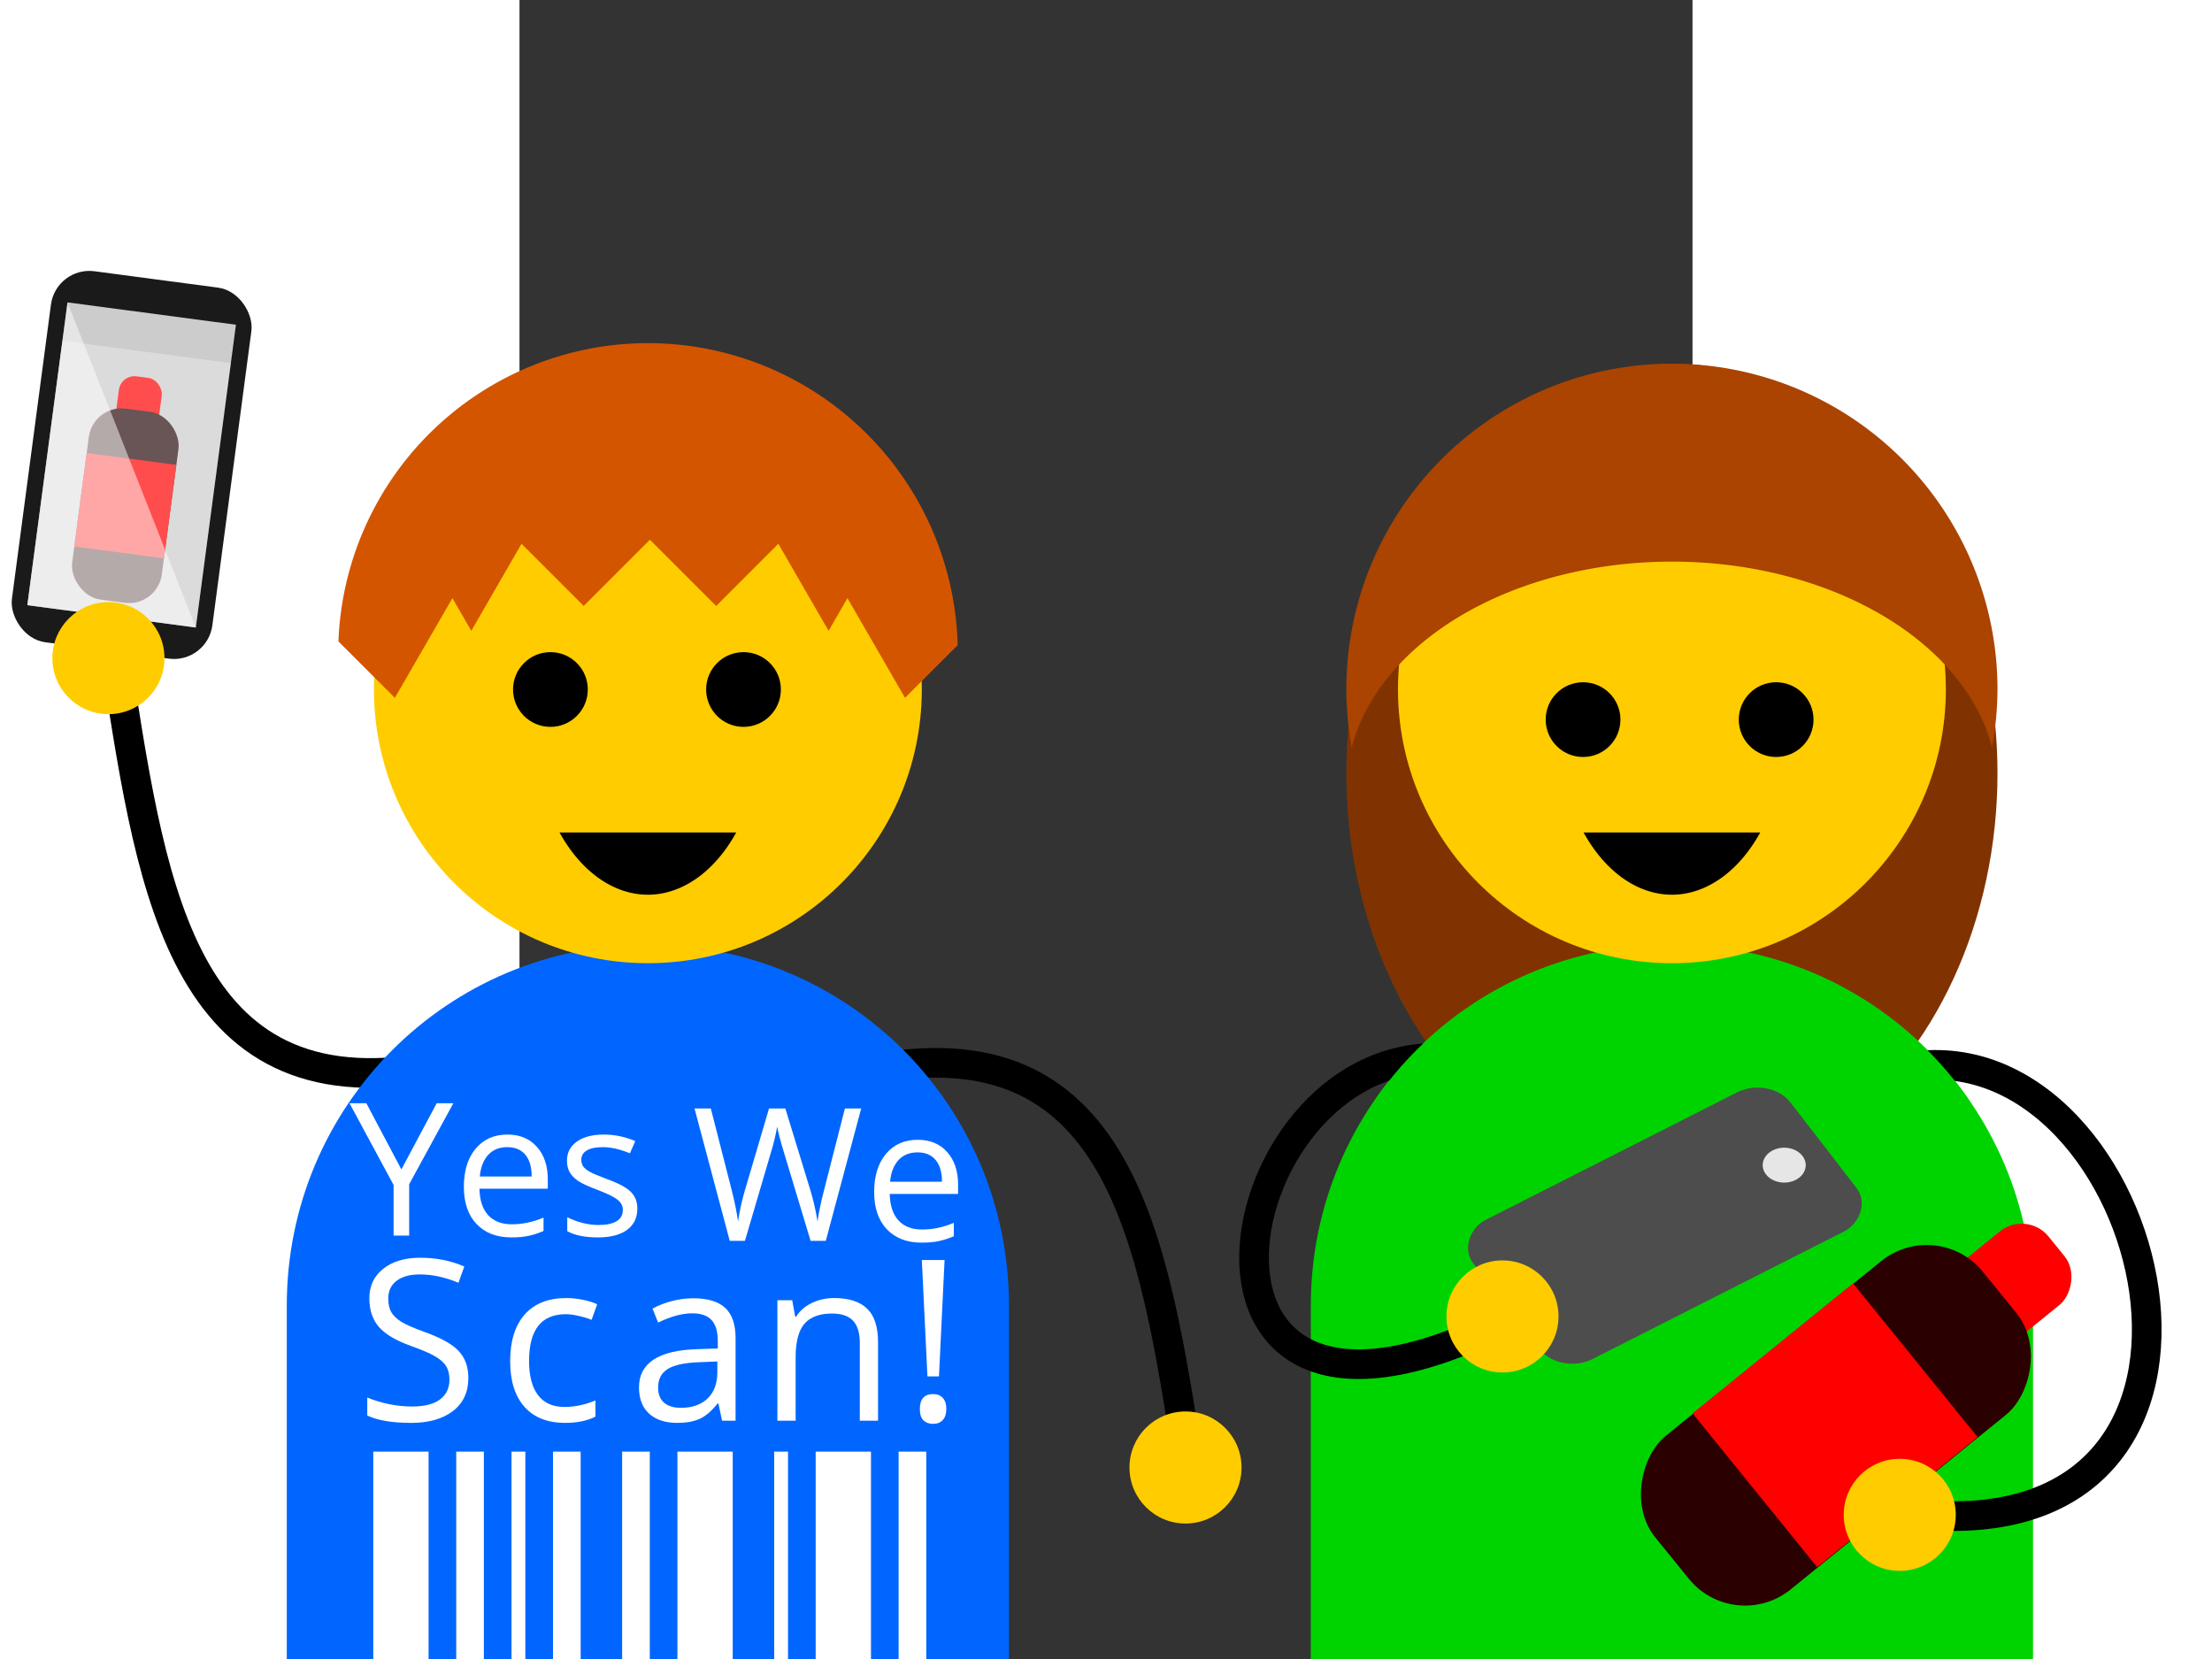 <?xml version="1.0" encoding="UTF-8" standalone="no"?>
<!-- Created with Inkscape (http://www.inkscape.org/) -->

<svg
   xmlns:dc="http://purl.org/dc/elements/1.1/"
   xmlns:cc="http://creativecommons.org/ns#"
   xmlns:rdf="http://www.w3.org/1999/02/22-rdf-syntax-ns#"
   xmlns:svg="http://www.w3.org/2000/svg"
   xmlns="http://www.w3.org/2000/svg"
   xmlns:sodipodi="http://sodipodi.sourceforge.net/DTD/sodipodi-0.dtd"
   xmlns:inkscape="http://www.inkscape.org/namespaces/inkscape"
   width="320"
   height="240"
   viewBox="0 0 744.094 1052.362"
   id="svg2"
   version="1.1"
   inkscape:version="0.91 r13725"
   sodipodi:docname="crowdsourcing-icon.svg">
  <rect x="0" y="0" width="744.094" height="1052.362" fill="#333333" stroke="none"/>
  <defs
     id="defs4" />
  <sodipodi:namedview
     id="base"
     pagecolor="#ffffff"
     bordercolor="#666666"
     borderopacity="1.0"
     inkscape:pageopacity="0.0"
     inkscape:pageshadow="2"
     inkscape:zoom="1.6443933"
     inkscape:cx="-7.893133"
     inkscape:cy="95.339478"
     inkscape:document-units="px"
     inkscape:current-layer="layer1"
     showgrid="false"
     inkscape:window-width="1600"
     inkscape:window-height="838"
     inkscape:window-x="-8"
     inkscape:window-y="-8"
     inkscape:window-maximized="1"
     showguides="false" />
  <g
     inkscape:label="Calque 1"
     inkscape:groupmode="layer"
     id="layer1">
    <g
       id="g4265"
       transform="translate(-1208.746,-232.843)">
      <rect
         ry="22.903"
         y="415.485"
         x="312.246"
         height="221.391"
         width="119.602"
         id="rect4261"
         style="opacity:1;fill:#1a1a1a;fill-opacity:1;fill-rule:evenodd;stroke:none;stroke-width:3;stroke-linecap:round;stroke-linejoin:round;stroke-miterlimit:4;stroke-dasharray:none;stroke-dashoffset:0;stroke-opacity:1" />
      <rect
         ry="0"
         y="435.843"
         x="321.789"
         height="180.676"
         width="100.517"
         id="rect4263"
         style="opacity:1;fill:#ffffff;fill-opacity:1;fill-rule:evenodd;stroke:none;stroke-width:3;stroke-linecap:round;stroke-linejoin:round;stroke-miterlimit:4;stroke-dasharray:none;stroke-dashoffset:0;stroke-opacity:1" />
    </g>
    <rect
       ry="22.903"
       y="485.465"
       x="-883.776"
       height="221.391"
       width="119.602"
       id="rect4311"
       style="opacity:1;fill:#1a1a1a;fill-opacity:1;fill-rule:evenodd;stroke:none;stroke-width:3;stroke-linecap:round;stroke-linejoin:round;stroke-miterlimit:4;stroke-dasharray:none;stroke-dashoffset:0;stroke-opacity:1" />
    <g
       id="g4417">
      <rect
         style="opacity:1;fill:#ff0000;fill-opacity:1;fill-rule:evenodd;stroke:none;stroke-width:3;stroke-linecap:round;stroke-linejoin:round;stroke-miterlimit:4;stroke-dasharray:none;stroke-dashoffset:0;stroke-opacity:1"
         id="rect4321"
         width="55.984"
         height="119.27"
         x="-1157.334"
         y="813.158"
         ry="20.472" />
      <rect
         ry="42.805"
         y="856.418"
         x="-1187.871"
         height="249.383"
         width="117.057"
         id="rect4319"
         style="opacity:1;fill:#280b0b;fill-opacity:1;fill-rule:evenodd;stroke:none;stroke-width:3;stroke-linecap:round;stroke-linejoin:round;stroke-miterlimit:4;stroke-dasharray:none;stroke-dashoffset:0;stroke-opacity:1" />
      <path
         id="rect4327"
         d="m -1187.869,920.038 0,122.142 117.055,0 0,-122.142 -117.055,0 z"
         style="opacity:1;fill:#ff0000;fill-opacity:1;fill-rule:evenodd;stroke:none;stroke-width:3;stroke-linecap:round;stroke-linejoin:round;stroke-miterlimit:4;stroke-dasharray:none;stroke-dashoffset:0;stroke-opacity:1"
         inkscape:connector-curvature="0" />
    </g>
    <g
       id="g4364">
      <rect
         ry="22.903"
         y="849.362"
         x="-651.436"
         height="221.391"
         width="119.602"
         id="rect4360"
         style="opacity:1;fill:#4d4d4d;fill-opacity:1;fill-rule:evenodd;stroke:none;stroke-width:3;stroke-linecap:round;stroke-linejoin:round;stroke-miterlimit:4;stroke-dasharray:none;stroke-dashoffset:0;stroke-opacity:1" />
      <circle
         r="12.724"
         cy="876.776"
         cx="-591.635"
         id="path4362"
         style="opacity:1;fill:#e6e6e6;fill-opacity:1;fill-rule:evenodd;stroke:none;stroke-width:3;stroke-linecap:round;stroke-linejoin:round;stroke-miterlimit:4;stroke-dasharray:none;stroke-dashoffset:0;stroke-opacity:1" />
    </g>
    <g
       id="g4430">
      <rect
         style="opacity:1;fill:#1a1a1a;fill-opacity:1;fill-rule:evenodd;stroke:none;stroke-width:3;stroke-linecap:round;stroke-linejoin:round;stroke-miterlimit:4;stroke-dasharray:none;stroke-dashoffset:0;stroke-opacity:1"
         id="rect4403"
         width="119.602"
         height="221.391"
         x="-1189.143"
         y="253.895"
         ry="22.903" />
      <rect
         style="opacity:1;fill:#cccccc;fill-opacity:1;fill-rule:evenodd;stroke:none;stroke-width:3;stroke-linecap:round;stroke-linejoin:round;stroke-miterlimit:4;stroke-dasharray:none;stroke-dashoffset:0;stroke-opacity:1"
         id="rect4405"
         width="100.517"
         height="180.676"
         x="-1179.601"
         y="274.253"
         ry="0" />
      <g
         transform="matrix(0.457,0,0,0.457,-613.773,-59.378)"
         id="g4422">
        <rect
           style="opacity:1;fill:#ff0000;fill-opacity:1;fill-rule:evenodd;stroke:none;stroke-width:3;stroke-linecap:round;stroke-linejoin:round;stroke-miterlimit:4;stroke-dasharray:none;stroke-dashoffset:0;stroke-opacity:1"
           id="rect4424"
           width="55.984"
           height="119.27"
           x="-1157.334"
           y="813.158"
           ry="20.472" />
        <rect
           ry="42.805"
           y="856.418"
           x="-1187.871"
           height="249.383"
           width="117.057"
           id="rect4426"
           style="opacity:1;fill:#280b0b;fill-opacity:1;fill-rule:evenodd;stroke:none;stroke-width:3;stroke-linecap:round;stroke-linejoin:round;stroke-miterlimit:4;stroke-dasharray:none;stroke-dashoffset:0;stroke-opacity:1" />
        <path
           id="path4428"
           d="m -1187.869,920.038 0,122.142 117.055,0 0,-122.142 -117.055,0 z"
           style="opacity:1;fill:#ff0000;fill-opacity:1;fill-rule:evenodd;stroke:none;stroke-width:3;stroke-linecap:round;stroke-linejoin:round;stroke-miterlimit:4;stroke-dasharray:none;stroke-dashoffset:0;stroke-opacity:1"
           inkscape:connector-curvature="0" />
      </g>
      <rect
         ry="0"
         y="297.156"
         x="-1179.601"
         height="157.773"
         width="100.517"
         id="rect4409"
         style="opacity:1;fill:#ffffff;fill-opacity:0.303;fill-rule:evenodd;stroke:none;stroke-width:3;stroke-linecap:round;stroke-linejoin:round;stroke-miterlimit:4;stroke-dasharray:none;stroke-dashoffset:0;stroke-opacity:1" />
    </g>
    <g
       id="g4439">
      <rect
         ry="22.903"
         y="253.895"
         x="-1189.143"
         height="221.391"
         width="119.602"
         id="rect4441"
         style="opacity:1;fill:#1a1a1a;fill-opacity:1;fill-rule:evenodd;stroke:none;stroke-width:3;stroke-linecap:round;stroke-linejoin:round;stroke-miterlimit:4;stroke-dasharray:none;stroke-dashoffset:0;stroke-opacity:1" />
      <rect
         ry="0"
         y="274.253"
         x="-1179.601"
         height="180.676"
         width="100.517"
         id="rect4443"
         style="opacity:1;fill:#cccccc;fill-opacity:1;fill-rule:evenodd;stroke:none;stroke-width:3;stroke-linecap:round;stroke-linejoin:round;stroke-miterlimit:4;stroke-dasharray:none;stroke-dashoffset:0;stroke-opacity:1" />
      <g
         id="g4445"
         transform="matrix(0.457,0,0,0.457,-613.773,-59.378)">
        <rect
           ry="20.472"
           y="813.158"
           x="-1157.334"
           height="119.27"
           width="55.984"
           id="rect4447"
           style="opacity:1;fill:#ff0000;fill-opacity:1;fill-rule:evenodd;stroke:none;stroke-width:3;stroke-linecap:round;stroke-linejoin:round;stroke-miterlimit:4;stroke-dasharray:none;stroke-dashoffset:0;stroke-opacity:1" />
        <rect
           style="opacity:1;fill:#280b0b;fill-opacity:1;fill-rule:evenodd;stroke:none;stroke-width:3;stroke-linecap:round;stroke-linejoin:round;stroke-miterlimit:4;stroke-dasharray:none;stroke-dashoffset:0;stroke-opacity:1"
           id="rect4449"
           width="117.057"
           height="249.383"
           x="-1187.871"
           y="856.418"
           ry="42.805" />
        <path
           inkscape:connector-curvature="0"
           style="opacity:1;fill:#ff0000;fill-opacity:1;fill-rule:evenodd;stroke:none;stroke-width:3;stroke-linecap:round;stroke-linejoin:round;stroke-miterlimit:4;stroke-dasharray:none;stroke-dashoffset:0;stroke-opacity:1"
           d="m -1187.869,920.038 0,122.142 117.055,0 0,-122.142 -117.055,0 z"
           id="path4451" />
      </g>
      <rect
         style="opacity:1;fill:#ffffff;fill-opacity:0.303;fill-rule:evenodd;stroke:none;stroke-width:3;stroke-linecap:round;stroke-linejoin:round;stroke-miterlimit:4;stroke-dasharray:none;stroke-dashoffset:0;stroke-opacity:1"
         id="rect4453"
         width="100.517"
         height="157.773"
         x="-1179.601"
         y="297.156"
         ry="0" />
    </g>
    <g
       id="g4481">
      <rect
         style="opacity:1;fill:#1a1a1a;fill-opacity:1;fill-rule:evenodd;stroke:none;stroke-width:3;stroke-linecap:round;stroke-linejoin:round;stroke-miterlimit:4;stroke-dasharray:none;stroke-dashoffset:0;stroke-opacity:1"
         id="rect4457"
         width="119.602"
         height="221.391"
         x="-1161.151"
         y="495.644"
         ry="22.903" />
      <rect
         style="opacity:1;fill:#cccccc;fill-opacity:1;fill-rule:evenodd;stroke:none;stroke-width:3;stroke-linecap:round;stroke-linejoin:round;stroke-miterlimit:4;stroke-dasharray:none;stroke-dashoffset:0;stroke-opacity:1"
         id="rect4459"
         width="100.517"
         height="180.676"
         x="-1151.609"
         y="516.002"
         ry="0" />
      <g
         transform="matrix(0.457,0,0,0.457,-585.781,182.371)"
         id="g4461">
        <rect
           style="opacity:1;fill:#ff0000;fill-opacity:1;fill-rule:evenodd;stroke:none;stroke-width:3;stroke-linecap:round;stroke-linejoin:round;stroke-miterlimit:4;stroke-dasharray:none;stroke-dashoffset:0;stroke-opacity:1"
           id="rect4463"
           width="55.984"
           height="119.27"
           x="-1157.334"
           y="813.158"
           ry="20.472" />
        <rect
           ry="42.805"
           y="856.418"
           x="-1187.871"
           height="249.383"
           width="117.057"
           id="rect4465"
           style="opacity:1;fill:#280b0b;fill-opacity:1;fill-rule:evenodd;stroke:none;stroke-width:3;stroke-linecap:round;stroke-linejoin:round;stroke-miterlimit:4;stroke-dasharray:none;stroke-dashoffset:0;stroke-opacity:1" />
        <path
           id="path4467"
           d="m -1187.869,920.038 0,122.142 117.055,0 0,-122.142 -117.055,0 z"
           style="opacity:1;fill:#ff0000;fill-opacity:1;fill-rule:evenodd;stroke:none;stroke-width:3;stroke-linecap:round;stroke-linejoin:round;stroke-miterlimit:4;stroke-dasharray:none;stroke-dashoffset:0;stroke-opacity:1"
           inkscape:connector-curvature="0" />
      </g>
      <rect
         ry="0"
         y="538.905"
         x="-1151.609"
         height="157.773"
         width="100.517"
         id="rect4469"
         style="opacity:1;fill:#ffffff;fill-opacity:0.303;fill-rule:evenodd;stroke:none;stroke-width:3;stroke-linecap:round;stroke-linejoin:round;stroke-miterlimit:4;stroke-dasharray:none;stroke-dashoffset:0;stroke-opacity:1" />
      <path
         sodipodi:nodetypes="cccc"
         inkscape:connector-curvature="0"
         id="rect4478"
         d="m -1151.609,516.002 100.517,180.676 -100.517,0 z"
         style="opacity:1;fill:#ffffff;fill-opacity:0.498;fill-rule:evenodd;stroke:none;stroke-width:3;stroke-linecap:round;stroke-linejoin:round;stroke-miterlimit:4;stroke-dasharray:none;stroke-dashoffset:0;stroke-opacity:1" />
    </g>
    <rect
       style="opacity:1;fill:none;fill-opacity:1;fill-rule:evenodd;stroke:none;stroke-width:3;stroke-linecap:round;stroke-linejoin:round;stroke-miterlimit:4;stroke-dasharray:none;stroke-dashoffset:0;stroke-opacity:1"
       id="rect4193"
       width="1504.939"
       height="1128.704"
       x="-362.609"
       y="-76.342"
       ry="0" />
    <path
       style="fill:none;fill-rule:evenodd;stroke:#000000;stroke-width:18.812;stroke-linecap:butt;stroke-linejoin:miter;stroke-miterlimit:4;stroke-dasharray:none;stroke-opacity:1"
       d="M -63.288,678.131 C -218.68,701.79 -234.348,553.48 -256.805,413.526"
       id="path8563"
       inkscape:connector-curvature="0"
       sodipodi:nodetypes="cc" />
    <path
       sodipodi:nodetypes="cc"
       inkscape:connector-curvature="0"
       id="path8599"
       d="M 232.938,676.685 C 388.331,653.026 403.998,801.336 426.455,941.289"
       style="fill:none;fill-rule:evenodd;stroke:#000000;stroke-width:18.812;stroke-linecap:butt;stroke-linejoin:miter;stroke-miterlimit:4;stroke-dasharray:none;stroke-opacity:1" />
    <rect
       style="opacity:1;fill:#000000;fill-opacity:1;fill-rule:evenodd;stroke:none;stroke-width:3;stroke-linecap:round;stroke-linejoin:round;stroke-miterlimit:4;stroke-dasharray:none;stroke-dashoffset:0;stroke-opacity:1"
       id="rect6788"
       width="309.319"
       height="131.545"
       x="-60.207"
       y="920.817" />
    <path
       inkscape:connector-curvature="0"
       style="opacity:1;fill:#0066ff;fill-opacity:1;fill-rule:evenodd;stroke:none;stroke-width:3;stroke-linecap:round;stroke-linejoin:round;stroke-miterlimit:4;stroke-dasharray:none;stroke-dashoffset:0;stroke-opacity:1"
       d="m 81.446,599.145 c -126.9,0 -229.057,102.157 -229.057,229.057 l 0,224.161 458.113,0 0,-224.161 c 0,-126.9 -102.157,-229.057 -229.057,-229.057 z"
       id="rect8544" />
    <circle
       style="opacity:1;fill:#ffcc00;fill-opacity:1;fill-rule:evenodd;stroke:none;stroke-width:3;stroke-linecap:round;stroke-linejoin:round;stroke-miterlimit:4;stroke-dasharray:none;stroke-dashoffset:0;stroke-opacity:1"
       id="path8542"
       cx="81.446"
       cy="437.222"
       r="173.77" />
    <g
       id="g8559"
       transform="matrix(1.073,0,0,1.073,1443.93,78.636)">
      <circle
         r="22.093"
         cy="334.333"
         cx="-1327.405"
         id="path8548"
         style="opacity:1;fill:#000000;fill-opacity:1;fill-rule:evenodd;stroke:none;stroke-width:3;stroke-linecap:round;stroke-linejoin:round;stroke-miterlimit:4;stroke-dasharray:none;stroke-dashoffset:0;stroke-opacity:1" />
      <circle
         style="opacity:1;fill:#000000;fill-opacity:1;fill-rule:evenodd;stroke:none;stroke-width:3;stroke-linecap:round;stroke-linejoin:round;stroke-miterlimit:4;stroke-dasharray:none;stroke-dashoffset:0;stroke-opacity:1"
         id="circle8550"
         cx="-1213.256"
         cy="334.333"
         r="22.093" />
    </g>
    <path
       id="path8557"
       d="m 25.398,528.055 a 72.732,108.606 0 0 0 56.032,39.497 72.732,108.606 0 0 0 56.063,-39.497 l -112.095,0 z"
       style="opacity:1;fill:#000000;fill-opacity:1;fill-rule:evenodd;stroke:none;stroke-width:3;stroke-linecap:round;stroke-linejoin:round;stroke-miterlimit:4;stroke-dasharray:none;stroke-dashoffset:0;stroke-opacity:1"
       inkscape:connector-curvature="0" />
    <g
       id="g4491"
       transform="matrix(1.063,0.141,-0.141,1.063,1010.212,-194.318)">
      <rect
         ry="22.903"
         y="495.644"
         x="-1161.151"
         height="221.391"
         width="119.602"
         id="rect4493"
         style="opacity:1;fill:#1a1a1a;fill-opacity:1;fill-rule:evenodd;stroke:none;stroke-width:3;stroke-linecap:round;stroke-linejoin:round;stroke-miterlimit:4;stroke-dasharray:none;stroke-dashoffset:0;stroke-opacity:1" />
      <rect
         ry="0"
         y="516.002"
         x="-1151.609"
         height="180.676"
         width="100.517"
         id="rect4495"
         style="opacity:1;fill:#cccccc;fill-opacity:1;fill-rule:evenodd;stroke:none;stroke-width:3;stroke-linecap:round;stroke-linejoin:round;stroke-miterlimit:4;stroke-dasharray:none;stroke-dashoffset:0;stroke-opacity:1" />
      <g
         id="g4497"
         transform="matrix(0.457,0,0,0.457,-585.781,182.371)">
        <rect
           ry="20.472"
           y="813.158"
           x="-1157.334"
           height="119.27"
           width="55.984"
           id="rect4499"
           style="opacity:1;fill:#ff0000;fill-opacity:1;fill-rule:evenodd;stroke:none;stroke-width:3;stroke-linecap:round;stroke-linejoin:round;stroke-miterlimit:4;stroke-dasharray:none;stroke-dashoffset:0;stroke-opacity:1" />
        <rect
           style="opacity:1;fill:#280b0b;fill-opacity:1;fill-rule:evenodd;stroke:none;stroke-width:3;stroke-linecap:round;stroke-linejoin:round;stroke-miterlimit:4;stroke-dasharray:none;stroke-dashoffset:0;stroke-opacity:1"
           id="rect4501"
           width="117.057"
           height="249.383"
           x="-1187.871"
           y="856.418"
           ry="42.805" />
        <path
           inkscape:connector-curvature="0"
           style="opacity:1;fill:#ff0000;fill-opacity:1;fill-rule:evenodd;stroke:none;stroke-width:3;stroke-linecap:round;stroke-linejoin:round;stroke-miterlimit:4;stroke-dasharray:none;stroke-dashoffset:0;stroke-opacity:1"
           d="m -1187.869,920.038 0,122.142 117.055,0 0,-122.142 -117.055,0 z"
           id="path4503" />
      </g>
      <rect
         style="opacity:1;fill:#ffffff;fill-opacity:0.303;fill-rule:evenodd;stroke:none;stroke-width:3;stroke-linecap:round;stroke-linejoin:round;stroke-miterlimit:4;stroke-dasharray:none;stroke-dashoffset:0;stroke-opacity:1"
         id="rect4505"
         width="100.517"
         height="157.773"
         x="-1151.609"
         y="538.905"
         ry="0" />
      <path
         style="opacity:1;fill:#ffffff;fill-opacity:0.498;fill-rule:evenodd;stroke:none;stroke-width:3;stroke-linecap:round;stroke-linejoin:round;stroke-miterlimit:4;stroke-dasharray:none;stroke-dashoffset:0;stroke-opacity:1"
         d="m -1151.609,516.002 100.517,180.676 -100.517,0 z"
         id="path4507"
         inkscape:connector-curvature="0"
         sodipodi:nodetypes="cccc" />
    </g>
    <circle
       r="35.544"
       cy="417.476"
       cx="-260.754"
       id="circle8601"
       style="opacity:1;fill:#ffcc00;fill-opacity:1;fill-rule:evenodd;stroke:none;stroke-width:3;stroke-linecap:round;stroke-linejoin:round;stroke-miterlimit:4;stroke-dasharray:none;stroke-dashoffset:0;stroke-opacity:1" />
    <circle
       style="opacity:1;fill:#ffcc00;fill-opacity:1;fill-rule:evenodd;stroke:none;stroke-width:3;stroke-linecap:round;stroke-linejoin:round;stroke-miterlimit:4;stroke-dasharray:none;stroke-dashoffset:0;stroke-opacity:1"
       id="circle8603"
       cx="422.478"
       cy="930.887"
       r="35.544" />
    <ellipse
       style="opacity:1;fill:#803300;fill-opacity:1;fill-rule:evenodd;stroke:none;stroke-width:3;stroke-linecap:round;stroke-linejoin:round;stroke-miterlimit:4;stroke-dasharray:none;stroke-dashoffset:0;stroke-opacity:1"
       id="circle4376"
       cx="731.027"
       cy="490.444"
       rx="206.522"
       ry="259.744" />
    <path
       id="path4231"
       d="m 731.027,599.145 c -126.9,0 -229.057,102.157 -229.057,229.057 l 0,224.161 458.113,0 0,-224.161 c 0,-126.9 -102.157,-229.057 -229.057,-229.057 z"
       style="opacity:1;fill:#00d400;fill-opacity:1;fill-rule:evenodd;stroke:none;stroke-width:3;stroke-linecap:round;stroke-linejoin:round;stroke-miterlimit:4;stroke-dasharray:none;stroke-dashoffset:0;stroke-opacity:1"
       inkscape:connector-curvature="0" />
    <path
       style="fill:none;fill-rule:evenodd;stroke:#000000;stroke-width:18.812;stroke-linecap:butt;stroke-linejoin:miter;stroke-miterlimit:4;stroke-dasharray:none;stroke-opacity:1"
       d="m 882.519,676.685 c 155.392,-23.659 238.449,308.624 2.464,283.71"
       id="path4229"
       inkscape:connector-curvature="0"
       sodipodi:nodetypes="cc" />
    <path
       sodipodi:nodetypes="cc"
       inkscape:connector-curvature="0"
       id="path4227"
       d="M 597.21,672.297 C 441.818,648.638 385.21,977.084 649.333,824.999"
       style="fill:none;fill-rule:evenodd;stroke:#000000;stroke-width:18.812;stroke-linecap:butt;stroke-linejoin:miter;stroke-miterlimit:4;stroke-dasharray:none;stroke-opacity:1" />
    <path
       style="opacity:1;fill:#00d400;fill-opacity:1;fill-rule:evenodd;stroke:none;stroke-width:3;stroke-linecap:round;stroke-linejoin:round;stroke-miterlimit:4;stroke-dasharray:none;stroke-dashoffset:0;stroke-opacity:1"
       d="m 731.025,599.145 c -78.245,0 -147.035,38.874 -188.319,98.403 l 376.648,0 C 878.069,638.018 809.27,599.145 731.025,599.145 Z"
       id="path4396"
       inkscape:connector-curvature="0" />
    <circle
       r="173.77"
       cy="437.222"
       cx="731.027"
       id="circle4233"
       style="opacity:1;fill:#ffcc00;fill-opacity:1;fill-rule:evenodd;stroke:none;stroke-width:3;stroke-linecap:round;stroke-linejoin:round;stroke-miterlimit:4;stroke-dasharray:none;stroke-dashoffset:0;stroke-opacity:1" />
    <g
       id="g4368"
       transform="matrix(0.569,0.737,-0.909,0.461,1935.892,770.932)">
      <rect
         style="opacity:1;fill:#4d4d4d;fill-opacity:1;fill-rule:evenodd;stroke:none;stroke-width:3;stroke-linecap:round;stroke-linejoin:round;stroke-miterlimit:4;stroke-dasharray:none;stroke-dashoffset:0;stroke-opacity:1"
         id="rect4370"
         width="119.602"
         height="221.391"
         x="-651.436"
         y="849.362"
         ry="22.903" />
      <circle
         style="opacity:1;fill:#e6e6e6;fill-opacity:1;fill-rule:evenodd;stroke:none;stroke-width:3;stroke-linecap:round;stroke-linejoin:round;stroke-miterlimit:4;stroke-dasharray:none;stroke-dashoffset:0;stroke-opacity:1"
         id="circle4372"
         cx="-591.635"
         cy="876.776"
         r="12.724" />
    </g>
    <circle
       style="opacity:1;fill:#ffcc00;fill-opacity:1;fill-rule:evenodd;stroke:none;stroke-width:3;stroke-linecap:round;stroke-linejoin:round;stroke-miterlimit:4;stroke-dasharray:none;stroke-dashoffset:0;stroke-opacity:1"
       id="circle4243"
       cx="623.549"
       cy="835.063"
       r="35.544" />
    <rect
       style="opacity:1;fill:#ff0000;fill-opacity:1;fill-rule:evenodd;stroke:none;stroke-width:3;stroke-linecap:round;stroke-linejoin:round;stroke-miterlimit:4;stroke-dasharray:none;stroke-dashoffset:0;stroke-opacity:1"
       id="rect4350"
       width="60.045"
       height="127.923"
       x="1197.784"
       y="-259.323"
       ry="21.957"
       transform="matrix(0.63,0.777,-0.777,0.63,0,0)" />
    <rect
       ry="45.91"
       y="-212.925"
       x="1165.032"
       height="267.474"
       width="125.549"
       id="rect4348"
       style="opacity:1;fill:#2b0000;fill-opacity:1;fill-rule:evenodd;stroke:none;stroke-width:3;stroke-linecap:round;stroke-linejoin:round;stroke-miterlimit:4;stroke-dasharray:none;stroke-dashoffset:0;stroke-opacity:1"
       transform="matrix(0.63,0.777,-0.777,0.63,0,0)" />
    <path
       inkscape:connector-curvature="0"
       id="path4352"
       d="M 845.9,814.06 744.12,896.537 823.162,994.078 924.942,911.601 845.9,814.06 Z"
       style="opacity:1;fill:#ff0000;fill-opacity:1;fill-rule:evenodd;stroke:none;stroke-width:3;stroke-linecap:round;stroke-linejoin:round;stroke-miterlimit:4;stroke-dasharray:none;stroke-dashoffset:0;stroke-opacity:1" />
    <circle
       r="35.544"
       cy="960.91"
       cx="875.547"
       id="circle4245"
       style="opacity:1;fill:#ffcc00;fill-opacity:1;fill-rule:evenodd;stroke:none;stroke-width:3;stroke-linecap:round;stroke-linejoin:round;stroke-miterlimit:4;stroke-dasharray:none;stroke-dashoffset:0;stroke-opacity:1" />
    <path
       style="opacity:1;fill:#803300;fill-opacity:1;fill-rule:evenodd;stroke:none;stroke-width:3;stroke-linecap:round;stroke-linejoin:round;stroke-miterlimit:4;stroke-dasharray:none;stroke-dashoffset:0;stroke-opacity:1"
       d="m 731.833,643.721 a 206.522,143.748 0 0 1 -0.808,0.018 206.522,143.748 0 0 1 -0.588,-0.018 206.522,206.522 0 0 0 0.588,0.028 206.522,206.522 0 0 0 0.808,-0.028 z"
       id="path4392"
       inkscape:connector-curvature="0" />
    <path
       style="opacity:1;fill:#aa4400;fill-opacity:1;fill-rule:evenodd;stroke:none;stroke-width:3;stroke-linecap:round;stroke-linejoin:round;stroke-miterlimit:4;stroke-dasharray:none;stroke-dashoffset:0;stroke-opacity:1"
       d="m 731.025,230.699 a 206.522,206.522 0 0 0 -206.525,206.525 206.522,206.522 0 0 0 3.481,37.183 206.522,143.748 0 0 1 0.643,-2.967 206.522,143.748 0 0 1 5.107,-13.925 206.522,143.748 0 0 1 7.073,-13.493 206.522,143.748 0 0 1 8.983,-12.942 206.522,143.748 0 0 1 10.793,-12.244 206.522,143.748 0 0 1 12.492,-11.445 206.522,143.748 0 0 1 14.072,-10.508 206.522,143.748 0 0 1 15.505,-9.489 206.522,143.748 0 0 1 16.791,-8.359 206.522,143.748 0 0 1 17.912,-7.146 206.522,143.748 0 0 1 18.839,-5.869 206.522,143.748 0 0 1 19.593,-4.528 206.522,143.748 0 0 1 20.144,-3.151 206.522,143.748 0 0 1 20.493,-1.727 206.522,143.748 0 0 1 14.605,-0.367 206.522,143.748 0 0 1 20.621,0.726 206.522,143.748 0 0 1 20.41,2.14 206.522,143.748 0 0 1 20.006,3.555 206.522,143.748 0 0 1 19.39,4.933 206.522,143.748 0 0 1 18.582,6.246 206.522,143.748 0 0 1 17.599,7.514 206.522,143.748 0 0 1 16.442,8.699 206.522,143.748 0 0 1 15.101,9.792 206.522,143.748 0 0 1 13.622,10.793 206.522,143.748 0 0 1 12.014,11.684 206.522,143.748 0 0 1 10.269,12.465 206.522,143.748 0 0 1 8.432,13.117 206.522,143.748 0 0 1 6.512,13.64 206.522,143.748 0 0 1 4.042,12.529 206.522,206.522 0 0 0 3.481,-36.852 206.522,206.522 0 0 0 -206.525,-206.525 z"
       id="circle4385"
       inkscape:connector-curvature="0" />
    <g
       transform="matrix(1.073,0,0,1.073,2098.97,97.741)"
       id="g4235">
      <circle
         style="opacity:1;fill:#000000;fill-opacity:1;fill-rule:evenodd;stroke:none;stroke-width:3;stroke-linecap:round;stroke-linejoin:round;stroke-miterlimit:4;stroke-dasharray:none;stroke-dashoffset:0;stroke-opacity:1"
         id="circle4237"
         cx="-1327.405"
         cy="334.333"
         r="22.093" />
      <circle
         r="22.093"
         cy="334.333"
         cx="-1213.256"
         id="circle4239"
         style="opacity:1;fill:#000000;fill-opacity:1;fill-rule:evenodd;stroke:none;stroke-width:3;stroke-linecap:round;stroke-linejoin:round;stroke-miterlimit:4;stroke-dasharray:none;stroke-dashoffset:0;stroke-opacity:1" />
    </g>
    <path
       inkscape:connector-curvature="0"
       style="opacity:1;fill:#000000;fill-opacity:1;fill-rule:evenodd;stroke:none;stroke-width:3;stroke-linecap:round;stroke-linejoin:round;stroke-miterlimit:4;stroke-dasharray:none;stroke-dashoffset:0;stroke-opacity:1"
       d="m 674.979,528.055 a 72.732,108.606 0 0 0 56.032,39.497 72.732,108.606 0 0 0 56.063,-39.497 l -112.095,0 z"
       id="path4241" />
    <g
       id="g6770"
       transform="translate(0,-18.666)">
      <g
         transform="matrix(0.824,0,0,0.824,7.73,58.283)"
         id="g6663">
        <path
           inkscape:connector-curvature="0"
           id="path5158"
           style="font-style:normal;font-variant:normal;font-weight:normal;font-stretch:normal;font-size:medium;line-height:90%;font-family:'Open Sans';-inkscape-font-specification:'Open Sans';text-align:center;letter-spacing:0px;word-spacing:0px;text-anchor:middle;fill:#ffffff;fill-opacity:1;stroke:none;stroke-width:1px;stroke-linecap:butt;stroke-linejoin:miter;stroke-opacity:1"
           d="m -100.3,852.165 27.184,-50.952 12.825,0 -34.015,62.383 0,39.521 -11.989,0 0,-38.963 -33.945,-62.941 12.965,0 26.975,50.952 z" />
        <path
           inkscape:connector-curvature="0"
           id="path5160"
           style="font-style:normal;font-variant:normal;font-weight:normal;font-stretch:normal;font-size:medium;line-height:90%;font-family:'Open Sans';-inkscape-font-specification:'Open Sans';text-align:center;letter-spacing:0px;word-spacing:0px;text-anchor:middle;fill:#ffffff;fill-opacity:1;stroke:none;stroke-width:1px;stroke-linecap:butt;stroke-linejoin:miter;stroke-opacity:1"
           d="m -15.682,904.511 q -16.938,0 -26.766,-10.316 -9.758,-10.316 -9.758,-28.648 0,-18.471 9.061,-29.345 9.131,-10.874 24.465,-10.874 14.359,0 22.723,9.479 8.364,9.41 8.364,24.884 l 0,7.319 -52.625,0 q 0.349,13.453 6.761,20.423 6.482,6.97 18.192,6.97 12.337,0 24.396,-5.158 l 0,10.316 q -6.134,2.649 -11.64,3.764 -5.437,1.185 -13.174,1.185 z m -3.137,-69.493 q -9.201,0 -14.707,5.994 -5.437,5.994 -6.413,16.589 l 39.939,0 q 0,-10.943 -4.879,-16.729 -4.879,-5.855 -13.94,-5.855 z" />
        <path
           inkscape:connector-curvature="0"
           id="path5162"
           style="font-style:normal;font-variant:normal;font-weight:normal;font-stretch:normal;font-size:medium;line-height:90%;font-family:'Open Sans';-inkscape-font-specification:'Open Sans';text-align:center;letter-spacing:0px;word-spacing:0px;text-anchor:middle;fill:#ffffff;fill-opacity:1;stroke:none;stroke-width:1px;stroke-linecap:butt;stroke-linejoin:miter;stroke-opacity:1"
           d="m 81.343,882.276 q 0,10.664 -7.946,16.45 -7.946,5.785 -22.305,5.785 -15.195,0 -23.699,-4.809 l 0,-10.734 q 5.506,2.788 11.78,4.391 6.343,1.603 12.198,1.603 9.061,0 13.94,-2.858 4.879,-2.927 4.879,-8.852 0,-4.461 -3.903,-7.598 -3.834,-3.206 -15.056,-7.528 -10.664,-3.973 -15.195,-6.901 -4.461,-2.997 -6.691,-6.761 -2.161,-3.764 -2.161,-8.992 0,-9.34 7.598,-14.707 7.598,-5.437 20.841,-5.437 12.337,0 24.117,5.019 l -4.112,9.41 q -11.501,-4.74 -20.841,-4.74 -8.225,0 -12.407,2.579 -4.182,2.579 -4.182,7.11 0,3.067 1.533,5.228 1.603,2.161 5.088,4.112 3.485,1.952 13.383,5.646 13.592,4.949 18.332,9.967 4.809,5.019 4.809,12.616 z" />
      </g>
      <g
         transform="matrix(0.824,0,0,0.824,50.689,61.391)"
         id="g6668">
        <path
           inkscape:connector-curvature="0"
           id="path5164"
           style="font-style:normal;font-variant:normal;font-weight:normal;font-stretch:normal;font-size:medium;line-height:90%;font-family:'Open Sans';-inkscape-font-specification:'Open Sans';text-align:center;letter-spacing:0px;word-spacing:0px;text-anchor:middle;fill:#ffffff;fill-opacity:1;stroke:none;stroke-width:1px;stroke-linecap:butt;stroke-linejoin:miter;stroke-opacity:1"
           d="m 174.293,903.376 -11.71,0 -20.562,-68.238 q -1.464,-4.531 -3.276,-11.431 -1.812,-6.901 -1.882,-8.295 -1.533,9.201 -4.879,20.144 l -19.935,67.82 -11.71,0 -27.114,-101.904 12.546,0 16.101,62.941 q 3.346,13.243 4.879,23.978 1.882,-12.755 5.576,-24.953 l 18.262,-61.965 12.546,0 19.168,62.523 q 3.346,10.804 5.646,24.396 1.324,-9.898 5.019,-24.117 l 16.031,-62.802 12.546,0 -27.254,101.904 z" />
        <path
           inkscape:connector-curvature="0"
           id="path5166"
           style="font-style:normal;font-variant:normal;font-weight:normal;font-stretch:normal;font-size:medium;line-height:90%;font-family:'Open Sans';-inkscape-font-specification:'Open Sans';text-align:center;letter-spacing:0px;word-spacing:0px;text-anchor:middle;fill:#ffffff;fill-opacity:1;stroke:none;stroke-width:1px;stroke-linecap:butt;stroke-linejoin:miter;stroke-opacity:1"
           d="m 248.038,904.77 q -16.938,0 -26.766,-10.316 -9.758,-10.316 -9.758,-28.648 0,-18.471 9.061,-29.345 9.131,-10.874 24.465,-10.874 14.359,0 22.723,9.479 8.364,9.41 8.364,24.884 l 0,7.319 -52.625,0 q 0.348,13.453 6.761,20.423 6.482,6.97 18.192,6.97 12.337,0 24.396,-5.158 l 0,10.316 q -6.134,2.649 -11.64,3.764 -5.437,1.185 -13.174,1.185 z m -3.137,-69.493 q -9.201,0 -14.707,5.994 -5.437,5.994 -6.413,16.589 l 39.939,0 q 0,-10.943 -4.879,-16.729 -4.879,-5.855 -13.94,-5.855 z" />
      </g>
    </g>
    <g
       id="g6779"
       transform="translate(0,-18.666)">
      <path
         d="m -32.434,892.742 q 0,13.453 -9.758,20.98 -9.758,7.528 -26.487,7.528 -18.123,0 -27.881,-4.67 l 0,-11.431 q 6.273,2.649 13.662,4.182 7.388,1.533 14.637,1.533 11.849,0 17.844,-4.461 5.994,-4.531 5.994,-12.546 0,-5.297 -2.161,-8.643 -2.091,-3.415 -7.11,-6.273 -4.949,-2.858 -15.125,-6.482 -14.219,-5.088 -20.353,-12.058 -6.064,-6.97 -6.064,-18.192 0,-11.78 8.852,-18.75 8.852,-6.97 23.42,-6.97 15.195,0 27.951,5.576 l -3.694,10.316 q -12.616,-5.297 -24.535,-5.297 -9.41,0 -14.707,4.043 -5.297,4.043 -5.297,11.222 0,5.297 1.952,8.713 1.952,3.346 6.552,6.203 4.67,2.788 14.219,6.204 16.031,5.716 22.026,12.268 6.064,6.552 6.064,17.007 z"
         style="font-style:normal;font-variant:normal;font-weight:normal;font-stretch:normal;font-size:medium;line-height:90%;font-family:'Open Sans';-inkscape-font-specification:'Open Sans';text-align:center;letter-spacing:0px;word-spacing:0px;text-anchor:middle;fill:#ffffff;fill-opacity:1;stroke:none;stroke-width:1px;stroke-linecap:butt;stroke-linejoin:miter;stroke-opacity:1"
         id="path5168"
         inkscape:connector-curvature="0" />
      <path
         d="m 28.868,921.25 q -16.589,0 -25.72,-10.177 -9.061,-10.246 -9.061,-28.926 0,-19.168 9.201,-29.623 9.27,-10.455 26.347,-10.455 5.506,0 11.013,1.185 5.506,1.185 8.643,2.788 l -3.555,9.828 q -3.834,-1.533 -8.364,-2.509 -4.531,-1.046 -8.016,-1.046 -23.281,0 -23.281,29.693 0,14.08 5.646,21.608 5.716,7.528 16.868,7.528 9.549,0 19.586,-4.112 l 0,10.246 q -7.667,3.973 -19.307,3.973 z"
         style="font-style:normal;font-variant:normal;font-weight:normal;font-stretch:normal;font-size:medium;line-height:90%;font-family:'Open Sans';-inkscape-font-specification:'Open Sans';text-align:center;letter-spacing:0px;word-spacing:0px;text-anchor:middle;fill:#ffffff;fill-opacity:1;stroke:none;stroke-width:1px;stroke-linecap:butt;stroke-linejoin:miter;stroke-opacity:1"
         id="path5170"
         inkscape:connector-curvature="0" />
      <path
         d="m 128.506,919.856 -2.3,-10.873 -0.558,0 q -5.716,7.179 -11.431,9.758 -5.646,2.509 -14.15,2.509 -11.361,0 -17.844,-5.855 -6.413,-5.855 -6.413,-16.659 0,-23.141 37.012,-24.256 l 12.965,-0.418 0,-4.74 q 0,-8.992 -3.903,-13.243 -3.834,-4.322 -12.337,-4.322 -9.549,0 -21.608,5.855 l -3.555,-8.852 q 5.646,-3.067 12.337,-4.809 6.761,-1.743 13.522,-1.743 13.662,0 20.214,6.064 6.622,6.064 6.622,19.447 l 0,52.137 -8.573,0 z m -26.138,-8.155 q 10.804,0 16.938,-5.925 6.203,-5.925 6.203,-16.589 l 0,-6.901 -11.571,0.488 q -13.801,0.488 -19.935,4.322 -6.064,3.764 -6.064,11.78 0,6.273 3.764,9.549 3.834,3.276 10.664,3.276 z"
         style="font-style:normal;font-variant:normal;font-weight:normal;font-stretch:normal;font-size:medium;line-height:90%;font-family:'Open Sans';-inkscape-font-specification:'Open Sans';text-align:center;letter-spacing:0px;word-spacing:0px;text-anchor:middle;fill:#ffffff;fill-opacity:1;stroke:none;stroke-width:1px;stroke-linecap:butt;stroke-linejoin:miter;stroke-opacity:1"
         id="path5172"
         inkscape:connector-curvature="0" />
      <path
         d="m 215.876,919.856 0,-49.419 q 0,-9.34 -4.252,-13.94 -4.252,-4.6 -13.313,-4.6 -11.989,0 -17.565,6.482 -5.576,6.482 -5.576,21.399 l 0,40.079 -11.571,0 0,-76.393 9.41,0 1.882,10.455 0.558,0 q 3.555,-5.646 9.967,-8.713 6.413,-3.137 14.289,-3.137 13.801,0 20.771,6.691 6.97,6.622 6.97,21.259 l 0,49.837 -11.571,0 z"
         style="font-style:normal;font-variant:normal;font-weight:normal;font-stretch:normal;font-size:medium;line-height:90%;font-family:'Open Sans';-inkscape-font-specification:'Open Sans';text-align:center;letter-spacing:0px;word-spacing:0px;text-anchor:middle;fill:#ffffff;fill-opacity:1;stroke:none;stroke-width:1px;stroke-linecap:butt;stroke-linejoin:miter;stroke-opacity:1"
         id="path5174"
         inkscape:connector-curvature="0" />
      <path
         d="m 266.095,891.766 -7.319,0 -3.555,-73.815 14.428,0 -3.555,73.815 z m -12.128,20.701 q 0,-9.479 8.364,-9.479 4.043,0 6.203,2.44 2.23,2.439 2.23,7.04 0,4.461 -2.23,6.97 -2.23,2.44 -6.203,2.44 -3.625,0 -5.994,-2.161 -2.37,-2.231 -2.37,-7.249 z"
         style="font-style:normal;font-variant:normal;font-weight:normal;font-stretch:normal;font-size:medium;line-height:90%;font-family:'Open Sans';-inkscape-font-specification:'Open Sans';text-align:center;letter-spacing:0px;word-spacing:0px;text-anchor:middle;fill:#ffffff;fill-opacity:1;stroke:none;stroke-width:1px;stroke-linecap:butt;stroke-linejoin:miter;stroke-opacity:1"
         id="path5176"
         inkscape:connector-curvature="0" />
    </g>
    <path
       style="fill:#d45500;fill-rule:evenodd;stroke:none;stroke-width:4.385px;stroke-linecap:butt;stroke-linejoin:miter;stroke-opacity:1"
       d="M 93.727 49.637 A 44.853 44.853 0 0 0 48.959 92.787 L 50.498 94.326 L 57.121 100.951 L 65.447 86.531 L 68.176 91.256 L 75.445 78.664 L 84.439 87.66 L 94.016 78.084 L 94.02 78.061 L 94.023 78.084 L 103.6 87.66 L 112.594 78.664 L 119.865 91.256 L 122.592 86.531 L 130.918 100.951 L 137.543 94.326 L 138.537 93.332 A 44.853 44.853 0 0 0 93.727 49.637 z "
       transform="matrix(4.385,0,0,4.385,-329.528,0)"
       id="path6370" />
    <path
       inkscape:connector-curvature="0"
       id="path6429"
       d="m -1143.39,-310.176 -122.561,212.288 58.527,58.527 29.041,29.05 36.509,-63.229 11.964,20.717 31.876,-55.213 39.438,39.446 41.99,-41.99 0.017,-0.103 0.017,0.103 41.99,41.99 39.438,-39.446 31.884,55.213 11.956,-20.717 36.509,63.229 29.05,-29.05 58.527,-58.527 -122.561,-212.288 -93.743,0 -66.132,0 -93.735,0 z"
       style="fill:#d45500;fill-rule:evenodd;stroke:none;stroke-width:4.385px;stroke-linecap:butt;stroke-linejoin:miter;stroke-opacity:1" />
    <circle
       style="opacity:1;fill:#ffcc00;fill-opacity:0.381;fill-rule:evenodd;stroke:none;stroke-width:3;stroke-linecap:round;stroke-linejoin:round;stroke-miterlimit:4;stroke-dasharray:none;stroke-dashoffset:0;stroke-opacity:1"
       id="circle6431"
       cx="-1017.877"
       cy="-32.28"
       r="190.311" />
    <path
       inkscape:connector-curvature="0"
       id="path6434"
       d="m -1700.685,130.062 -122.561,212.288 58.527,58.527 29.041,29.05 36.509,-63.229 11.964,20.717 31.876,-55.213 39.438,39.446 41.99,-41.99 0.017,-0.103 0.017,0.103 41.99,41.99 39.438,-39.446 31.884,55.213 11.956,-20.717 36.509,63.229 29.049,-29.05 58.527,-58.527 -122.561,-212.288 -93.743,0 -66.132,0 -93.735,0 z"
       style="fill:#d45500;fill-rule:evenodd;stroke:none;stroke-width:4.385px;stroke-linecap:butt;stroke-linejoin:miter;stroke-opacity:1" />
    <circle
       style="opacity:1;fill:#ffcc00;fill-opacity:0.381;fill-rule:evenodd;stroke:none;stroke-width:3;stroke-linecap:round;stroke-linejoin:round;stroke-miterlimit:4;stroke-dasharray:none;stroke-dashoffset:0;stroke-opacity:1"
       id="circle6436"
       cx="-1575.172"
       cy="401.596"
       r="196.673" />
    <path
       style="opacity:1;fill:#ffffff;fill-opacity:1;fill-rule:evenodd;stroke:none;stroke-width:3;stroke-linecap:round;stroke-linejoin:round;stroke-miterlimit:4;stroke-dasharray:none;stroke-dashoffset:0;stroke-opacity:1"
       d="m -92.746,920.817 0,131.545 35.079,0 0,-131.545 -35.079,0 z m 52.618,0 0,131.545 17.539,0 0,-131.545 -17.539,0 z m 35.079,0 0,131.545 8.77,0 0,-131.545 -8.77,0 z m 26.309,0 0,131.545 17.539,0 0,-131.545 -17.539,0 z m 43.848,0 0,131.545 17.539,0 0,-131.545 -17.539,0 z m 35.079,0 0,131.545 35.079,0 0,-131.545 -35.079,0 z m 61.388,0 0,131.545 8.77,0 0,-131.545 -8.77,0 z m 26.309,0 0,131.545 35.079,0 0,-131.545 -35.079,0 z m 52.618,0 0,131.545 17.539,0 0,-131.545 -17.539,0 z"
       id="rect6674"
       inkscape:connector-curvature="0" />
  </g>
</svg>
